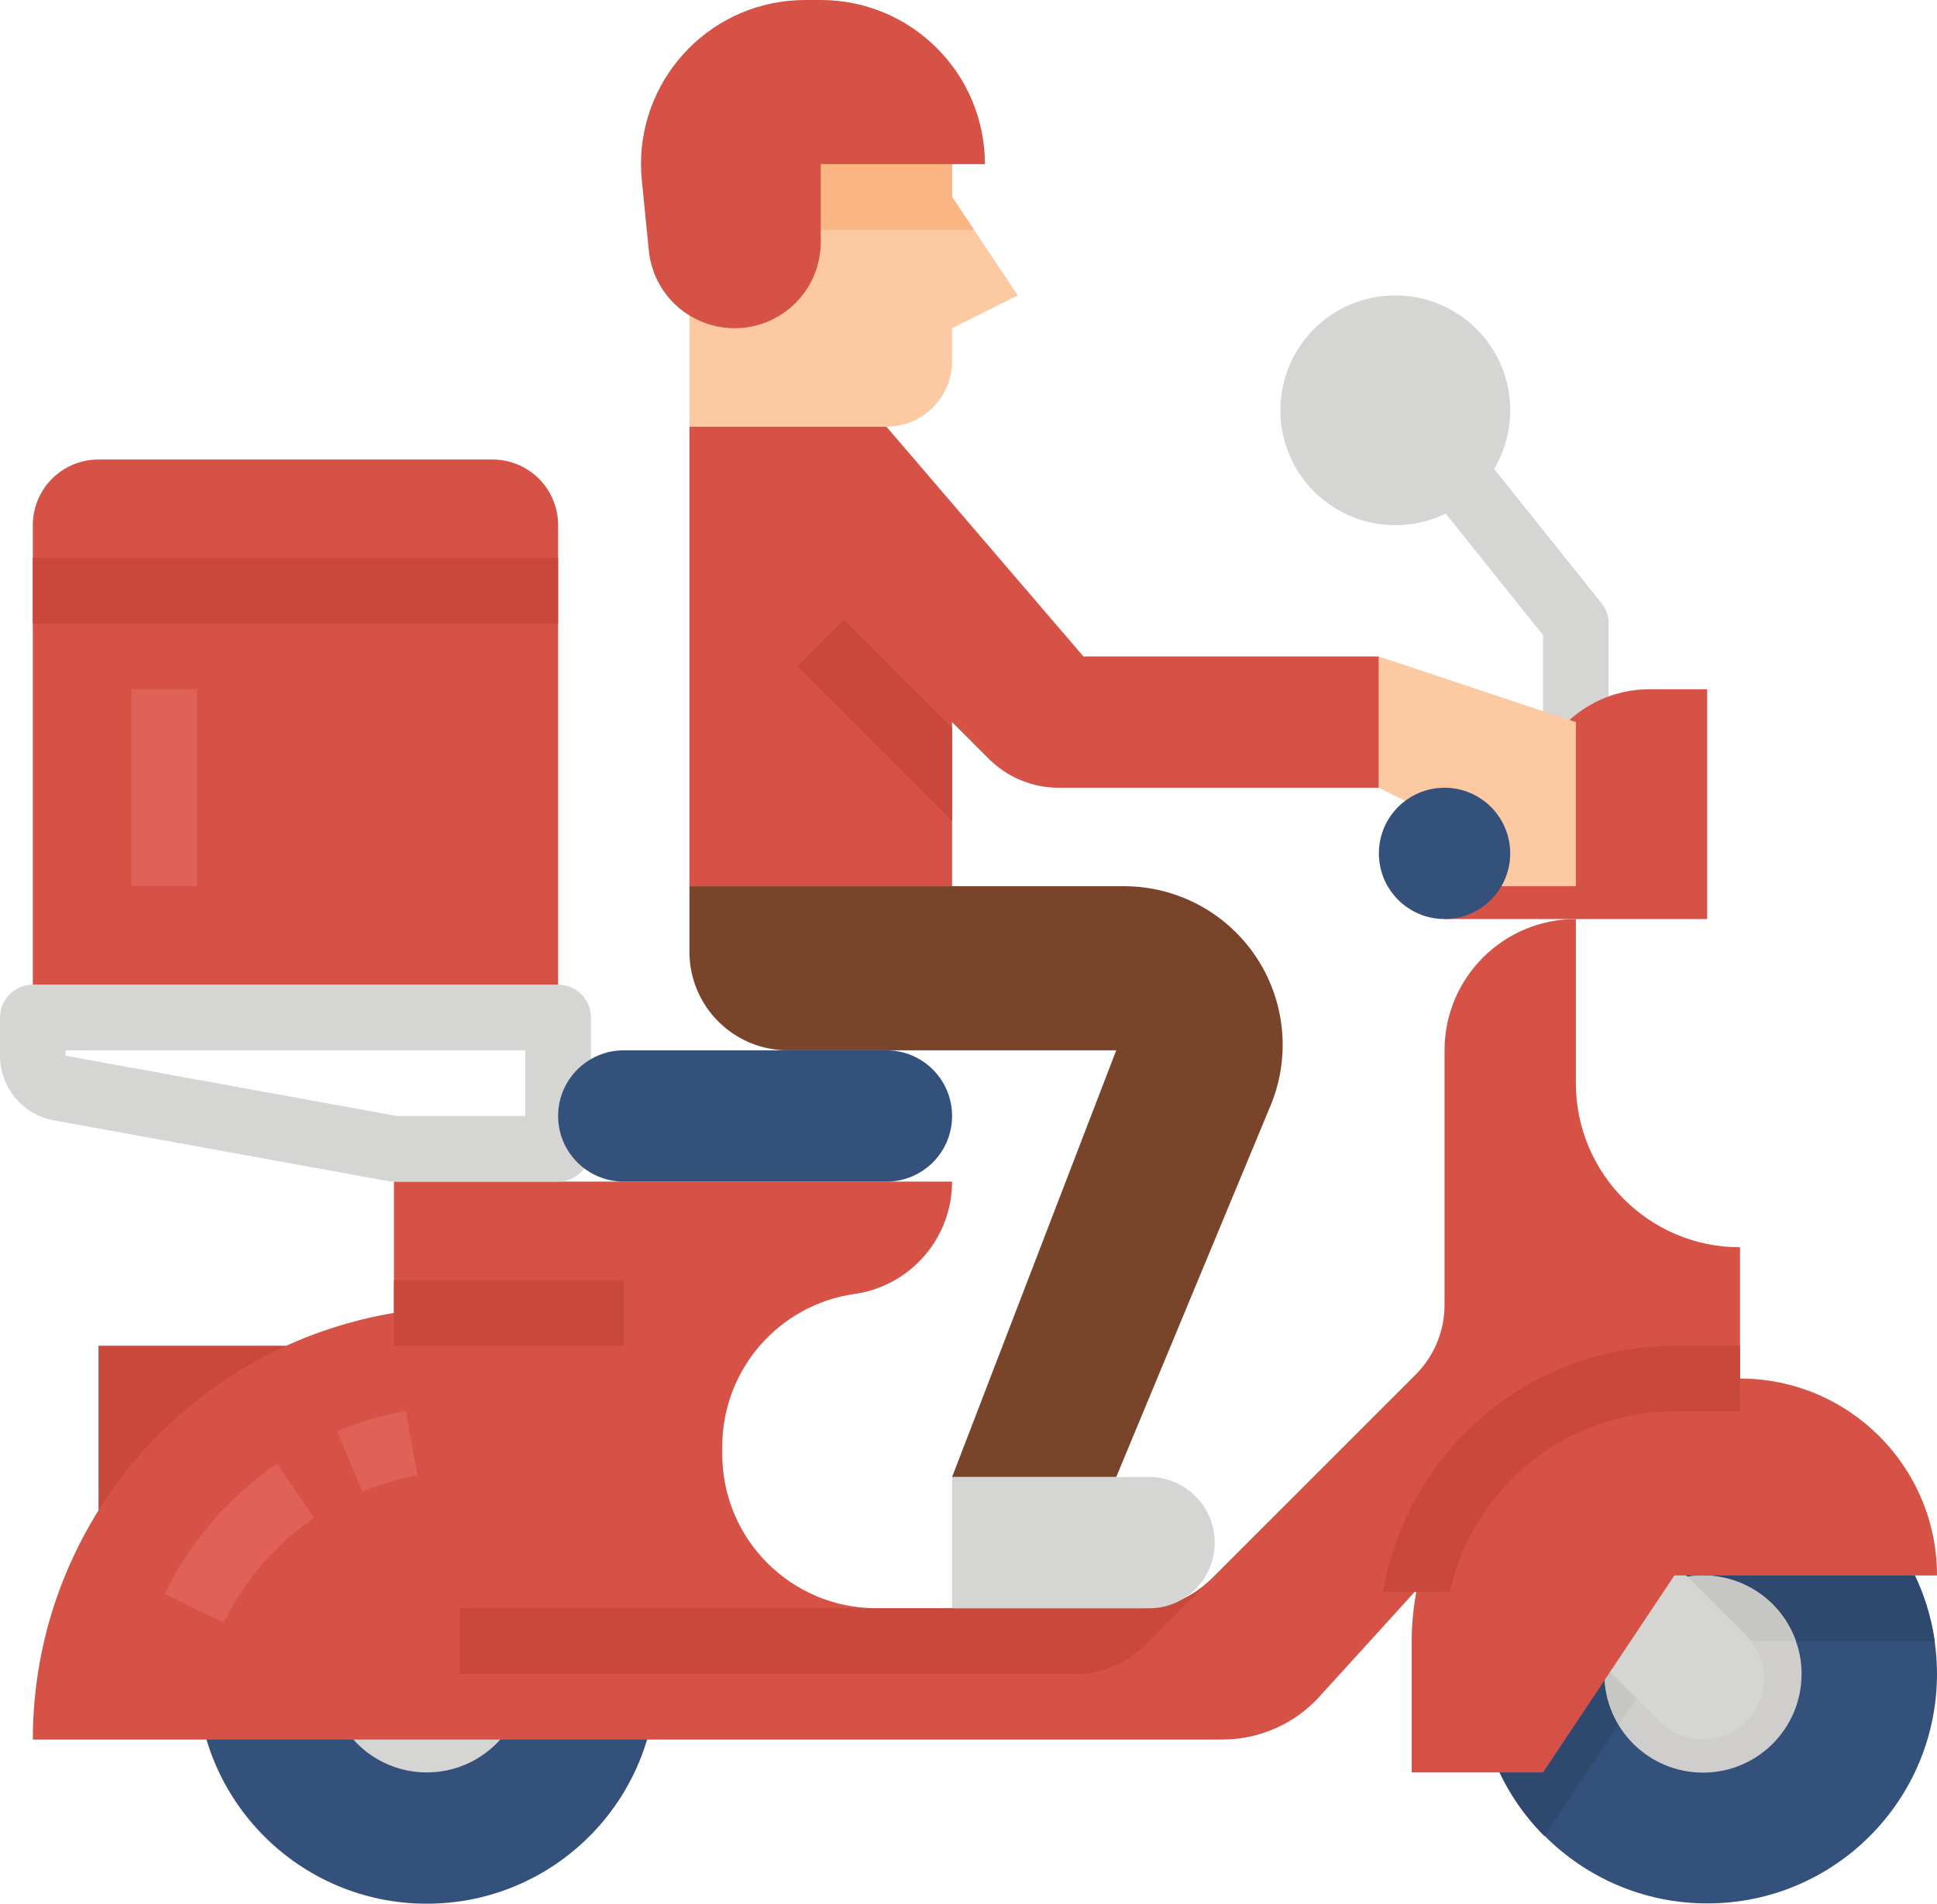 <?xml version="1.0" encoding="UTF-8"?>
<svg id="Layer_2" data-name="Layer 2" xmlns="http://www.w3.org/2000/svg" viewBox="0 0 472 464">
  <defs>
    <style>
      .cls-1 {
        fill: #cfcecc;
      }

      .cls-2 {
        fill: #df6157;
      }

      .cls-3 {
        fill: #fbb582;
      }

      .cls-4 {
        fill: #c8483c;
      }

      .cls-5 {
        fill: #d5d5d3;
      }

      .cls-6 {
        fill: #c6c6c4;
      }

      .cls-7 {
        fill: #34517c;
      }

      .cls-8 {
        fill: #d65246;
      }

      .cls-9 {
        fill: #fcc9a3;
      }

      .cls-10 {
        fill: #7a442a;
      }

      .cls-11 {
        fill: #2f486e;
      }
    </style>
  </defs>
  <g id="Layer_1-2" data-name="Layer 1">
    <g>
      <circle class="cls-5" cx="340" cy="100" r="28"/>
      <path class="cls-5" d="M392,176h-16v-21.19l-30.25-37.81,12.49-10,32,40c1.14,1.42,1.75,3.18,1.75,5v24Z"/>
      <path class="cls-9" d="M248,72l-16,8v8c0,8.84-7.16,16-16,16h-48V24h64v24l5.33,8,10.67,16Z"/>
      <path class="cls-3" d="M237.33,56h-37.33v-16h32v8l5.33,8Z"/>
      <path class="cls-4" d="M24,328h56v48H24v-48Z"/>
      <circle class="cls-7" cx="104" cy="408" r="56"/>
      <circle class="cls-5" cx="104" cy="408" r="24"/>
      <path class="cls-8" d="M24,112H120c8.84,0,16,7.16,16,16v112H8v-112c0-8.84,7.16-16,16-16Z"/>
      <path class="cls-2" d="M32,168h16v48h-16v-48Z"/>
      <path class="cls-4" d="M8,136H136v16H8v-16Z"/>
      <path class="cls-8" d="M295.03,384.97l49.94-49.94c4.5-4.5,7.03-10.61,7.03-16.97v-62.06c0-17.67,14.33-32,32-32v40c0,22.09,17.91,40,40,40v32h-17.84c-9.02,0-17.61,3.8-23.68,10.47l-60.96,67.05c-6.06,6.67-14.66,10.47-23.68,10.47H8c0-50.96,36.44-94.63,86.58-103.74l1.42-.26v-32H232c0,13.77-10.13,25.45-23.76,27.39-18.5,2.64-32.24,18.49-32.24,37.17v1.88c0,20.74,16.81,37.55,37.55,37.55h64.51c6.36,0,12.47-2.53,16.97-7.03h0Z"/>
      <path class="cls-2" d="M88.29,363.58l-6.14-14.78c5.38-2.23,10.99-3.88,16.73-4.93l2.86,15.74c-4.61,.84-9.12,2.16-13.45,3.96h0Zm-33.76,31.91l-14.4-6.97c6.2-12.79,15.63-23.74,27.36-31.77l9.03,13.21c-9.43,6.45-17.01,15.25-21.99,25.53h0Z"/>
      <path class="cls-5" d="M136,240H8C3.58,240,0,243.58,0,248v9.32c0,7.74,5.53,14.36,13.14,15.75l81.43,14.8c.47,.09,.95,.13,1.43,.13h40c4.42,0,8-3.58,8-8v-32c0-4.42-3.58-8-8-8Zm-8,32h-31.28l-80.72-14.68v-1.32h112v16Z"/>
      <path class="cls-8" d="M240,40h-40v19c0,11.6-9.4,21-21,21-3.88,0-7.69-1.08-11-3.11-1.1-.67-2.13-1.45-3.09-2.32-3.87-3.49-6.29-8.3-6.8-13.48l-1.71-17.11C154.2,22,170.23,2.4,192.2,.2,193.53,.07,194.87,0,196.2,0h3.8C222.09,0,240,17.91,240,40Z"/>
      <path class="cls-10" d="M168,216v16c0,13.25,10.75,24,24,24h80l-40,104h40l37.6-90.52c4.66-11.22,3.77-23.97-2.39-34.44-6.95-11.8-19.62-19.04-33.31-19.04h-105.9Z"/>
      <path class="cls-8" d="M264,160l-48-56h-48v112h64v-40l8.97,8.97c4.5,4.5,10.61,7.03,16.97,7.03h78.06v-32h-72Zm88,64h64v-56h-14.11c-10.96,0-20.99,6.19-25.89,16l-24,8v32Z"/>
      <path class="cls-7" d="M472,408c-.02,30.91-25.09,55.95-56,55.93-30.91-.02-55.95-25.09-55.93-56s25.09-55.95,56-55.93c27.82,.02,51.4,20.46,55.36,48,.38,2.65,.57,5.32,.57,8Z"/>
      <path class="cls-11" d="M471.43,400h-63.43l-31.68,47.52c-21.82-21.92-21.74-57.38,.18-79.2,21.92-21.82,57.38-21.74,79.2,.18,8.5,8.53,14.02,19.58,15.74,31.5Z"/>
      <path class="cls-1" d="M439,408c.01,13.27-10.73,24.04-24,24.05-13.27,.01-24.04-10.73-24.05-24-.01-13.27,10.73-24.04,24-24.05,10.18-.01,19.27,6.4,22.67,16,.92,2.57,1.39,5.27,1.38,8Z"/>
      <path class="cls-6" d="M437.62,400h-29.62l-13.57,20.35c-6.83-11.36-3.15-26.1,8.2-32.93s26.1-3.15,32.93,8.2c.83,1.38,1.52,2.85,2.06,4.37Z"/>
      <path class="cls-5" d="M380,395.15l24.5,24.5c5.8,5.8,15.2,5.8,21,0h0c5.8-5.8,5.8-15.2,0-21h0s-24.5-24.5-24.5-24.5l-21,21Z"/>
      <path class="cls-8" d="M344,432h32l32-48h64c0-26.51-21.49-48-48-48h-16c-35.35,0-64,28.65-64,64v32Z"/>
      <path class="cls-9" d="M336,160v32l16,8v16h32v-40l-48-16Z"/>
      <circle class="cls-7" cx="352" cy="208" r="16"/>
      <path class="cls-4" d="M96,312h56v16h-56v-16Zm166.06,96H112v-16h166.06c6.36,0,12.47-2.53,16.97-7.03l.97-.97-16.97,16.97c-4.5,4.5-10.61,7.03-16.97,7.03Zm145.94-80c-35.11,.05-65.09,25.38-70.98,60h16.29c5.67-25.67,28.4-43.96,54.69-44h16v-16h-16Z"/>
      <path class="cls-7" d="M152,256h64c8.84,0,16,7.16,16,16h0c0,8.84-7.16,16-16,16h-64c-8.84,0-16-7.16-16-16h0c0-8.84,7.16-16,16-16Z"/>
      <path class="cls-4" d="M232,177.37l-26.34-26.34-11.31,11.31,37.66,37.66v-22.63Z"/>
      <path class="cls-5" d="M232,360h48c8.84,0,16,7.16,16,16s-7.16,16-16,16h-48v-32Z"/>
    </g>
  </g>
</svg>